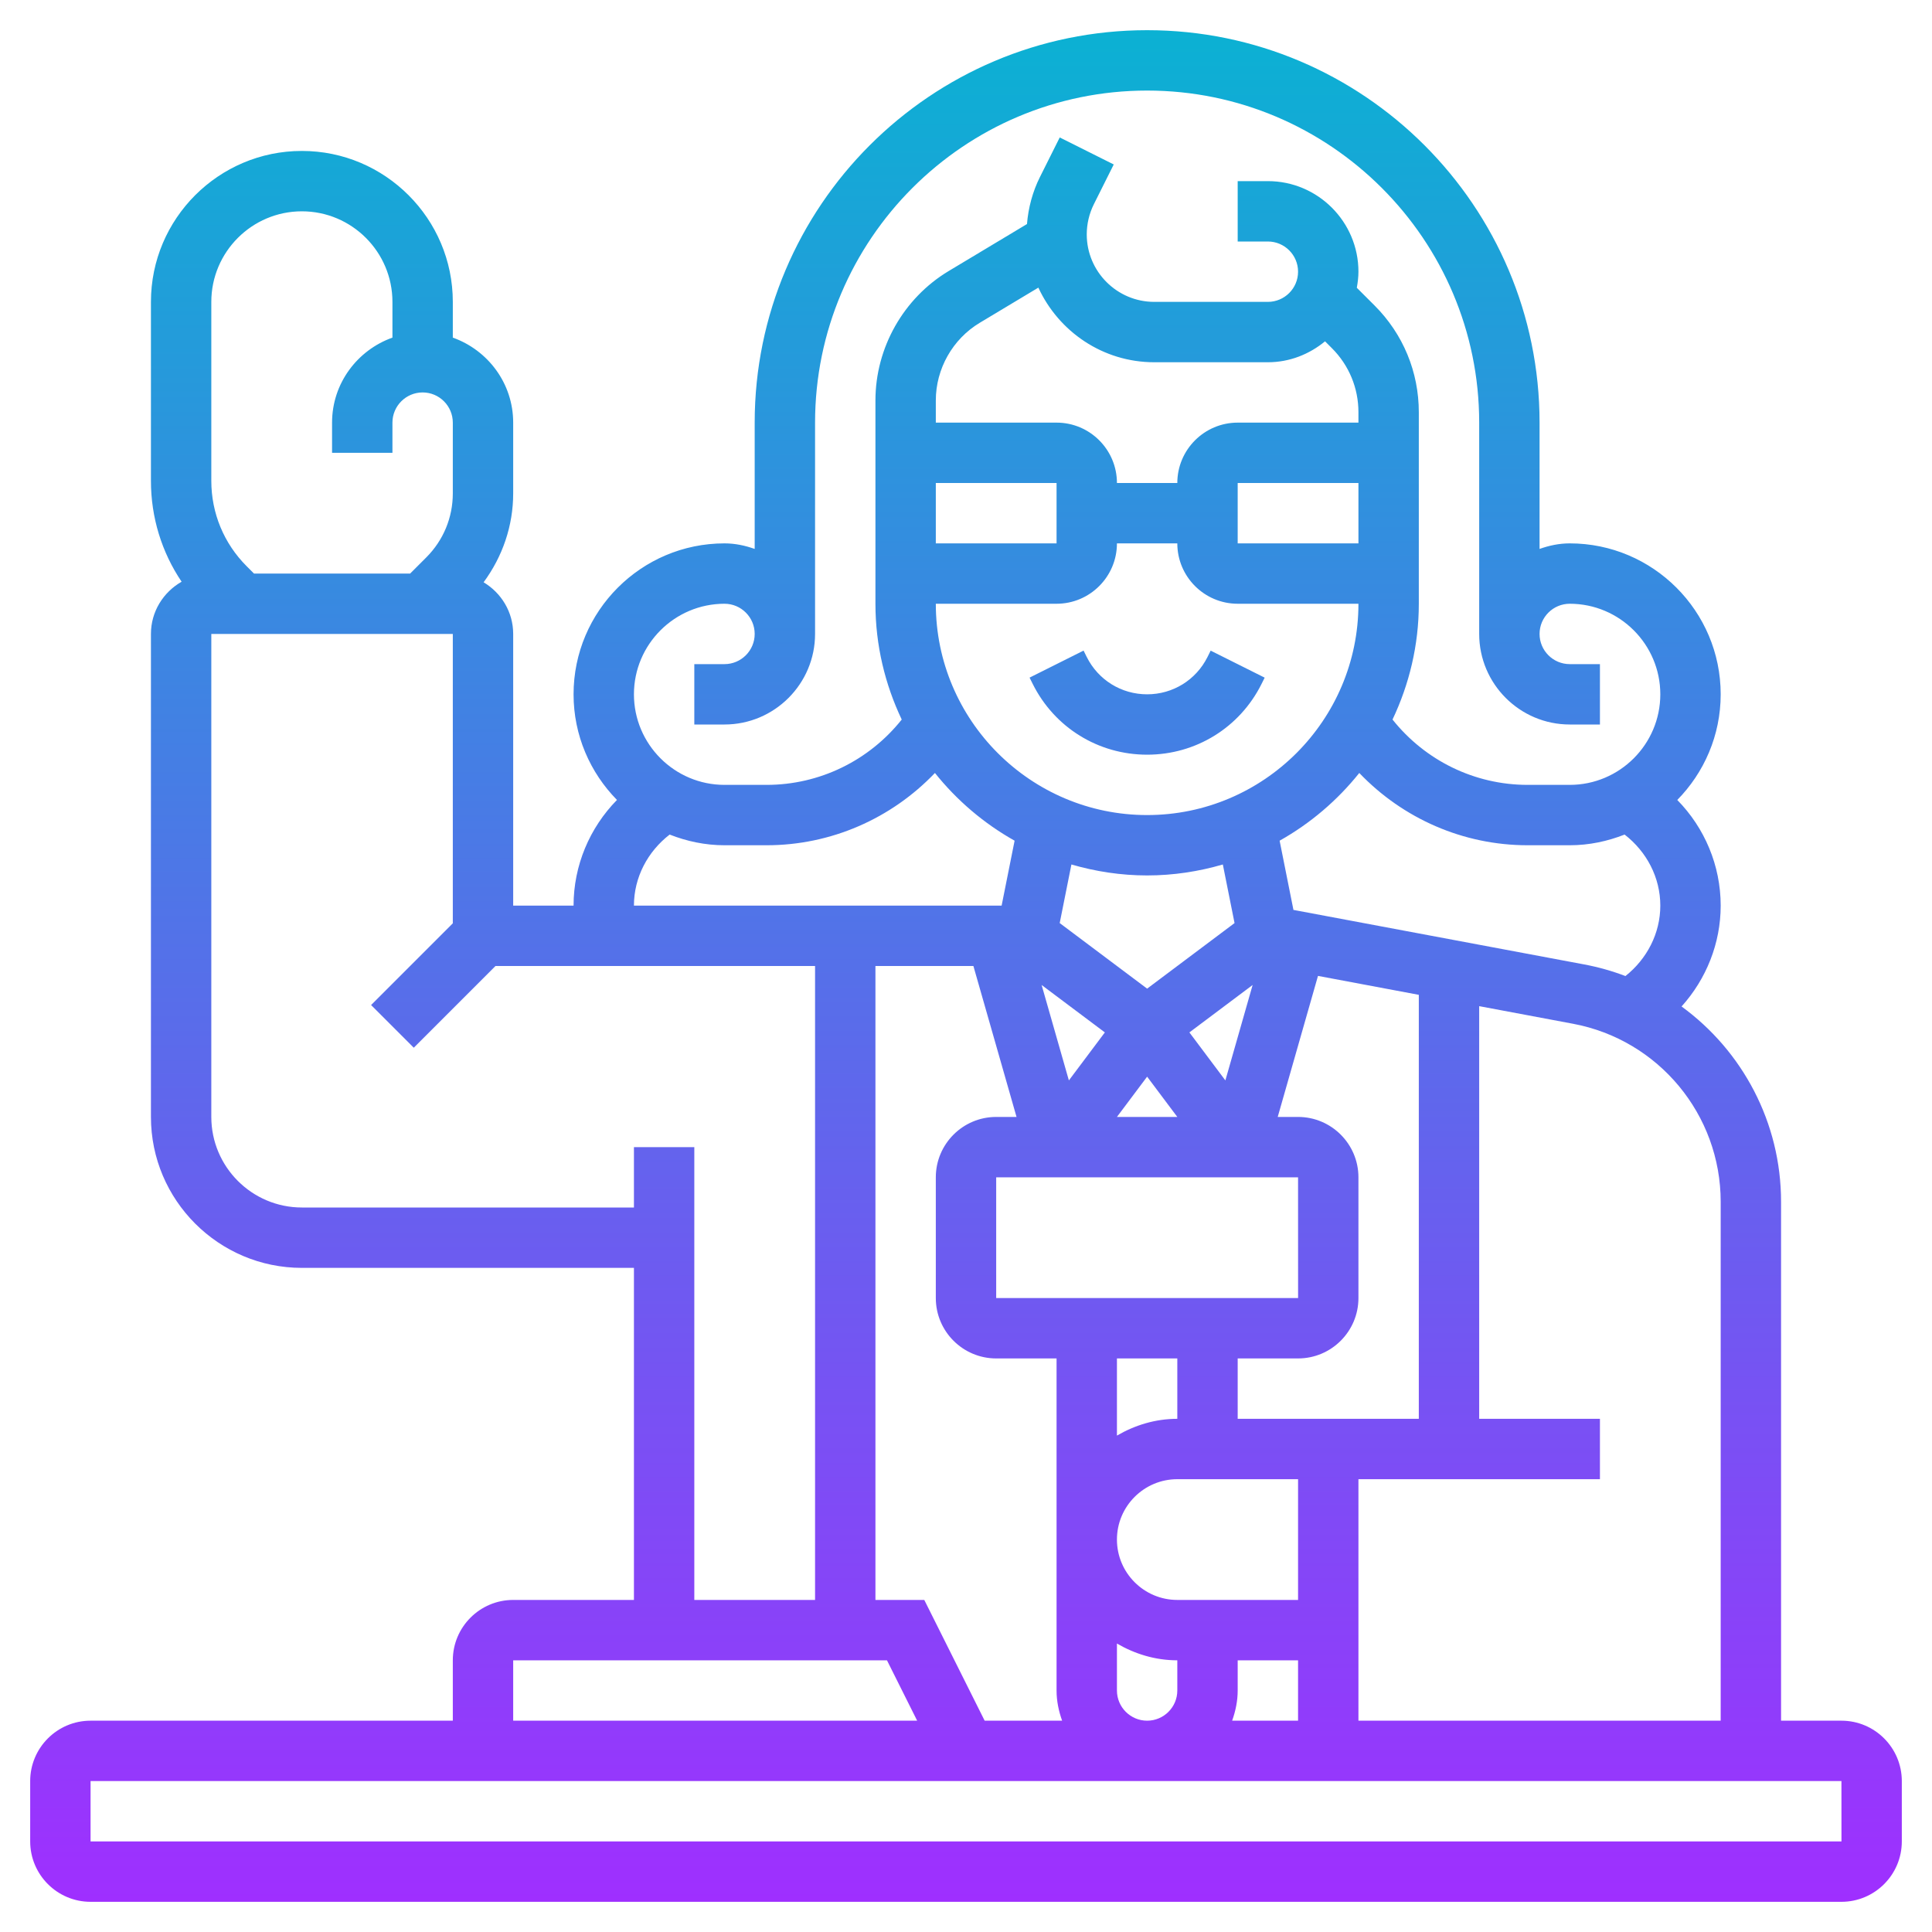 <svg id="_x33_0" enable-background="new 0 0 64 64" height="512" viewBox="0 0 64 64" width="512" xmlns="http://www.w3.org/2000/svg" xmlns:xlink="http://www.w3.org/1999/xlink"><linearGradient id="SVGID_1_" gradientUnits="userSpaceOnUse" x1="32" x2="32" y1="63" y2="1"><stop offset="0" stop-color="#9f2fff"/><stop offset="1" stop-color="#0bb1d3"/></linearGradient><path d="m34.211 22.658-.105-.211 1.789-.895.105.212c.381.762 1.147 1.236 2 1.236s1.619-.474 2-1.236l.105-.211 1.789.895-.105.211c-.722 1.444-2.174 2.341-3.789 2.341s-3.067-.897-3.789-2.342zm-33.211 38.342v-2c0-1.103.897-2 2-2h12v-2c0-1.103.897-2 2-2h4v-11h-11c-2.757 0-5-2.243-5-5v-16c0-.743.412-1.385 1.016-1.73-.661-.981-1.016-2.134-1.016-3.341v-5.929c0-2.757 2.243-5 5-5s5 2.243 5 5v1.184c1.161.414 2 1.514 2 2.816v2.343c0 1.078-.353 2.094-.98 2.946.584.35.98.982.98 1.711v9h2c0-1.329.532-2.578 1.438-3.501-.887-.902-1.438-2.137-1.438-3.499 0-2.757 2.243-5 5-5 .352 0 .686.072 1 .184v-4.184c0-7.168 5.832-13 13-13s13 5.832 13 13v4.184c.314-.112.648-.184 1-.184 2.757 0 5 2.243 5 5 0 1.362-.551 2.597-1.438 3.5.906.922 1.438 2.172 1.438 3.5 0 1.251-.48 2.435-1.296 3.341 2.015 1.468 3.296 3.841 3.296 6.469v17.19h2c1.103 0 2 .897 2 2v2c0 1.103-.897 2-2 2h-58c-1.103 0-2-.897-2-2zm51.106-27.087-3.106-.583v13.67h4v2h-8v8h12v-17.19c0-2.886-2.058-5.367-4.894-5.897zm-16.922 23.087c-.112-.314-.184-.648-.184-1v-11h-2c-1.103 0-2-.897-2-2v-4c0-1.103.897-2 2-2h.674l-1.429-5h-3.245v21h1.618l2 4zm-2.727-46.308c-.899.539-1.457 1.525-1.457 2.573v.735h4c1.103 0 2 .897 2 2h2c0-1.103.897-2 2-2h4v-.343c0-.802-.312-1.556-.878-2.122l-.228-.228c-.518.426-1.172.693-1.894.693h-3.764c-1.704 0-3.167-1.017-3.839-2.472zm12.543 5.308h-4v2h4zm-14 2h4v-2h-4zm7 9c3.86 0 7-3.141 7-7h-4c-1.103 0-2-.897-2-2h-2c0 1.103-.897 2-2 2h-4c0 3.859 3.14 7 7 7zm9 20v-14.045l-3.34-.627-1.334 4.672h.674c1.103 0 2 .897 2 2v4c0 1.103-.897 2-2 2h-2v2zm-4 2h-4c-1.103 0-2 .897-2 2s.897 2 2 2h4zm-2.408-13.21.903-3.161-2.095 1.571zm-2.592-.124-1 1.334h2zm-1.4-1.466-2.095-1.571.903 3.161zm-3.6 4.8v4h10.001l-.001-4zm4 8.556c.591-.344 1.268-.556 2-.556v-2h-2zm-1.508-18.919-.388 1.941 2.896 2.172 2.896-2.172-.388-1.941c-.797.232-1.637.363-2.508.363s-1.711-.131-2.508-.363zm2.508 28.363c.551 0 1-.448 1-1v-1c-.732 0-1.409-.212-2-.556v1.556c0 .552.449 1 1 1zm2.816 0h2.184v-2h-2v1c0 .352-.072.686-.184 1zm13.029-24.667c.711-.565 1.155-1.412 1.155-2.333 0-.936-.455-1.79-1.183-2.354-.565.222-1.174.354-1.817.354h-1.395c-2.133 0-4.131-.883-5.577-2.394-.725.907-1.62 1.671-2.639 2.243l.458 2.293 9.626 1.805c.476.089.934.219 1.372.386zm-32.845-9.333c0 1.654 1.346 3 3 3h1.395c1.757 0 3.393-.805 4.476-2.164-.553-1.165-.871-2.463-.871-3.836v-6.735c0-1.746.93-3.389 2.427-4.287l2.593-1.556c.044-.539.186-1.07.427-1.553l.658-1.316 1.789.895-.658 1.316c-.154.308-.236.655-.236 1 0 1.233 1.003 2.236 2.236 2.236h3.764c.551 0 1-.448 1-1s-.449-1-1-1h-1v-2h1c1.654 0 3 1.346 3 3 0 .182-.023.359-.054.533l.589.588c.945.944 1.465 2.2 1.465 3.536v6.343c0 1.373-.318 2.671-.871 3.836 1.084 1.359 2.719 2.164 4.476 2.164h1.395c1.654 0 3-1.346 3-3s-1.346-3-3-3c-.551 0-1 .448-1 1s.449 1 1 1h1v2h-1c-1.654 0-3-1.346-3-3v-7c0-6.065-4.935-11-11-11s-11 4.935-11 11v7c0 1.654-1.346 3-3 3h-1v-2h1c.551 0 1-.448 1-1s-.449-1-1-1c-1.654 0-3 1.346-3 3zm0 7h12.18l.43-2.151c-1.019-.572-1.914-1.336-2.639-2.243-1.445 1.511-3.443 2.394-5.576 2.394h-1.395c-.642 0-1.252-.132-1.817-.354-.728.563-1.183 1.417-1.183 2.354zm-14-14.071c0 1.068.416 2.073 1.172 2.829l.242.242h5.172l.535-.535c.567-.567.879-1.32.879-2.122v-2.343c0-.552-.449-1-1-1s-1 .448-1 1v1h-2v-1c0-1.302.839-2.402 2-2.816v-1.184c0-1.654-1.346-3-3-3s-3 1.346-3 3zm16 22.071v15h4v-21h-10.586l-2.707 2.707-1.414-1.414 2.707-2.707v-9.586h-8v16c0 1.654 1.346 3 3 3h11v-2zm-6 19h13.382l-1-2h-12.382zm-14 4h58.001l-.001-2h-58z" fill="url(#SVGID_1_)"/></svg>